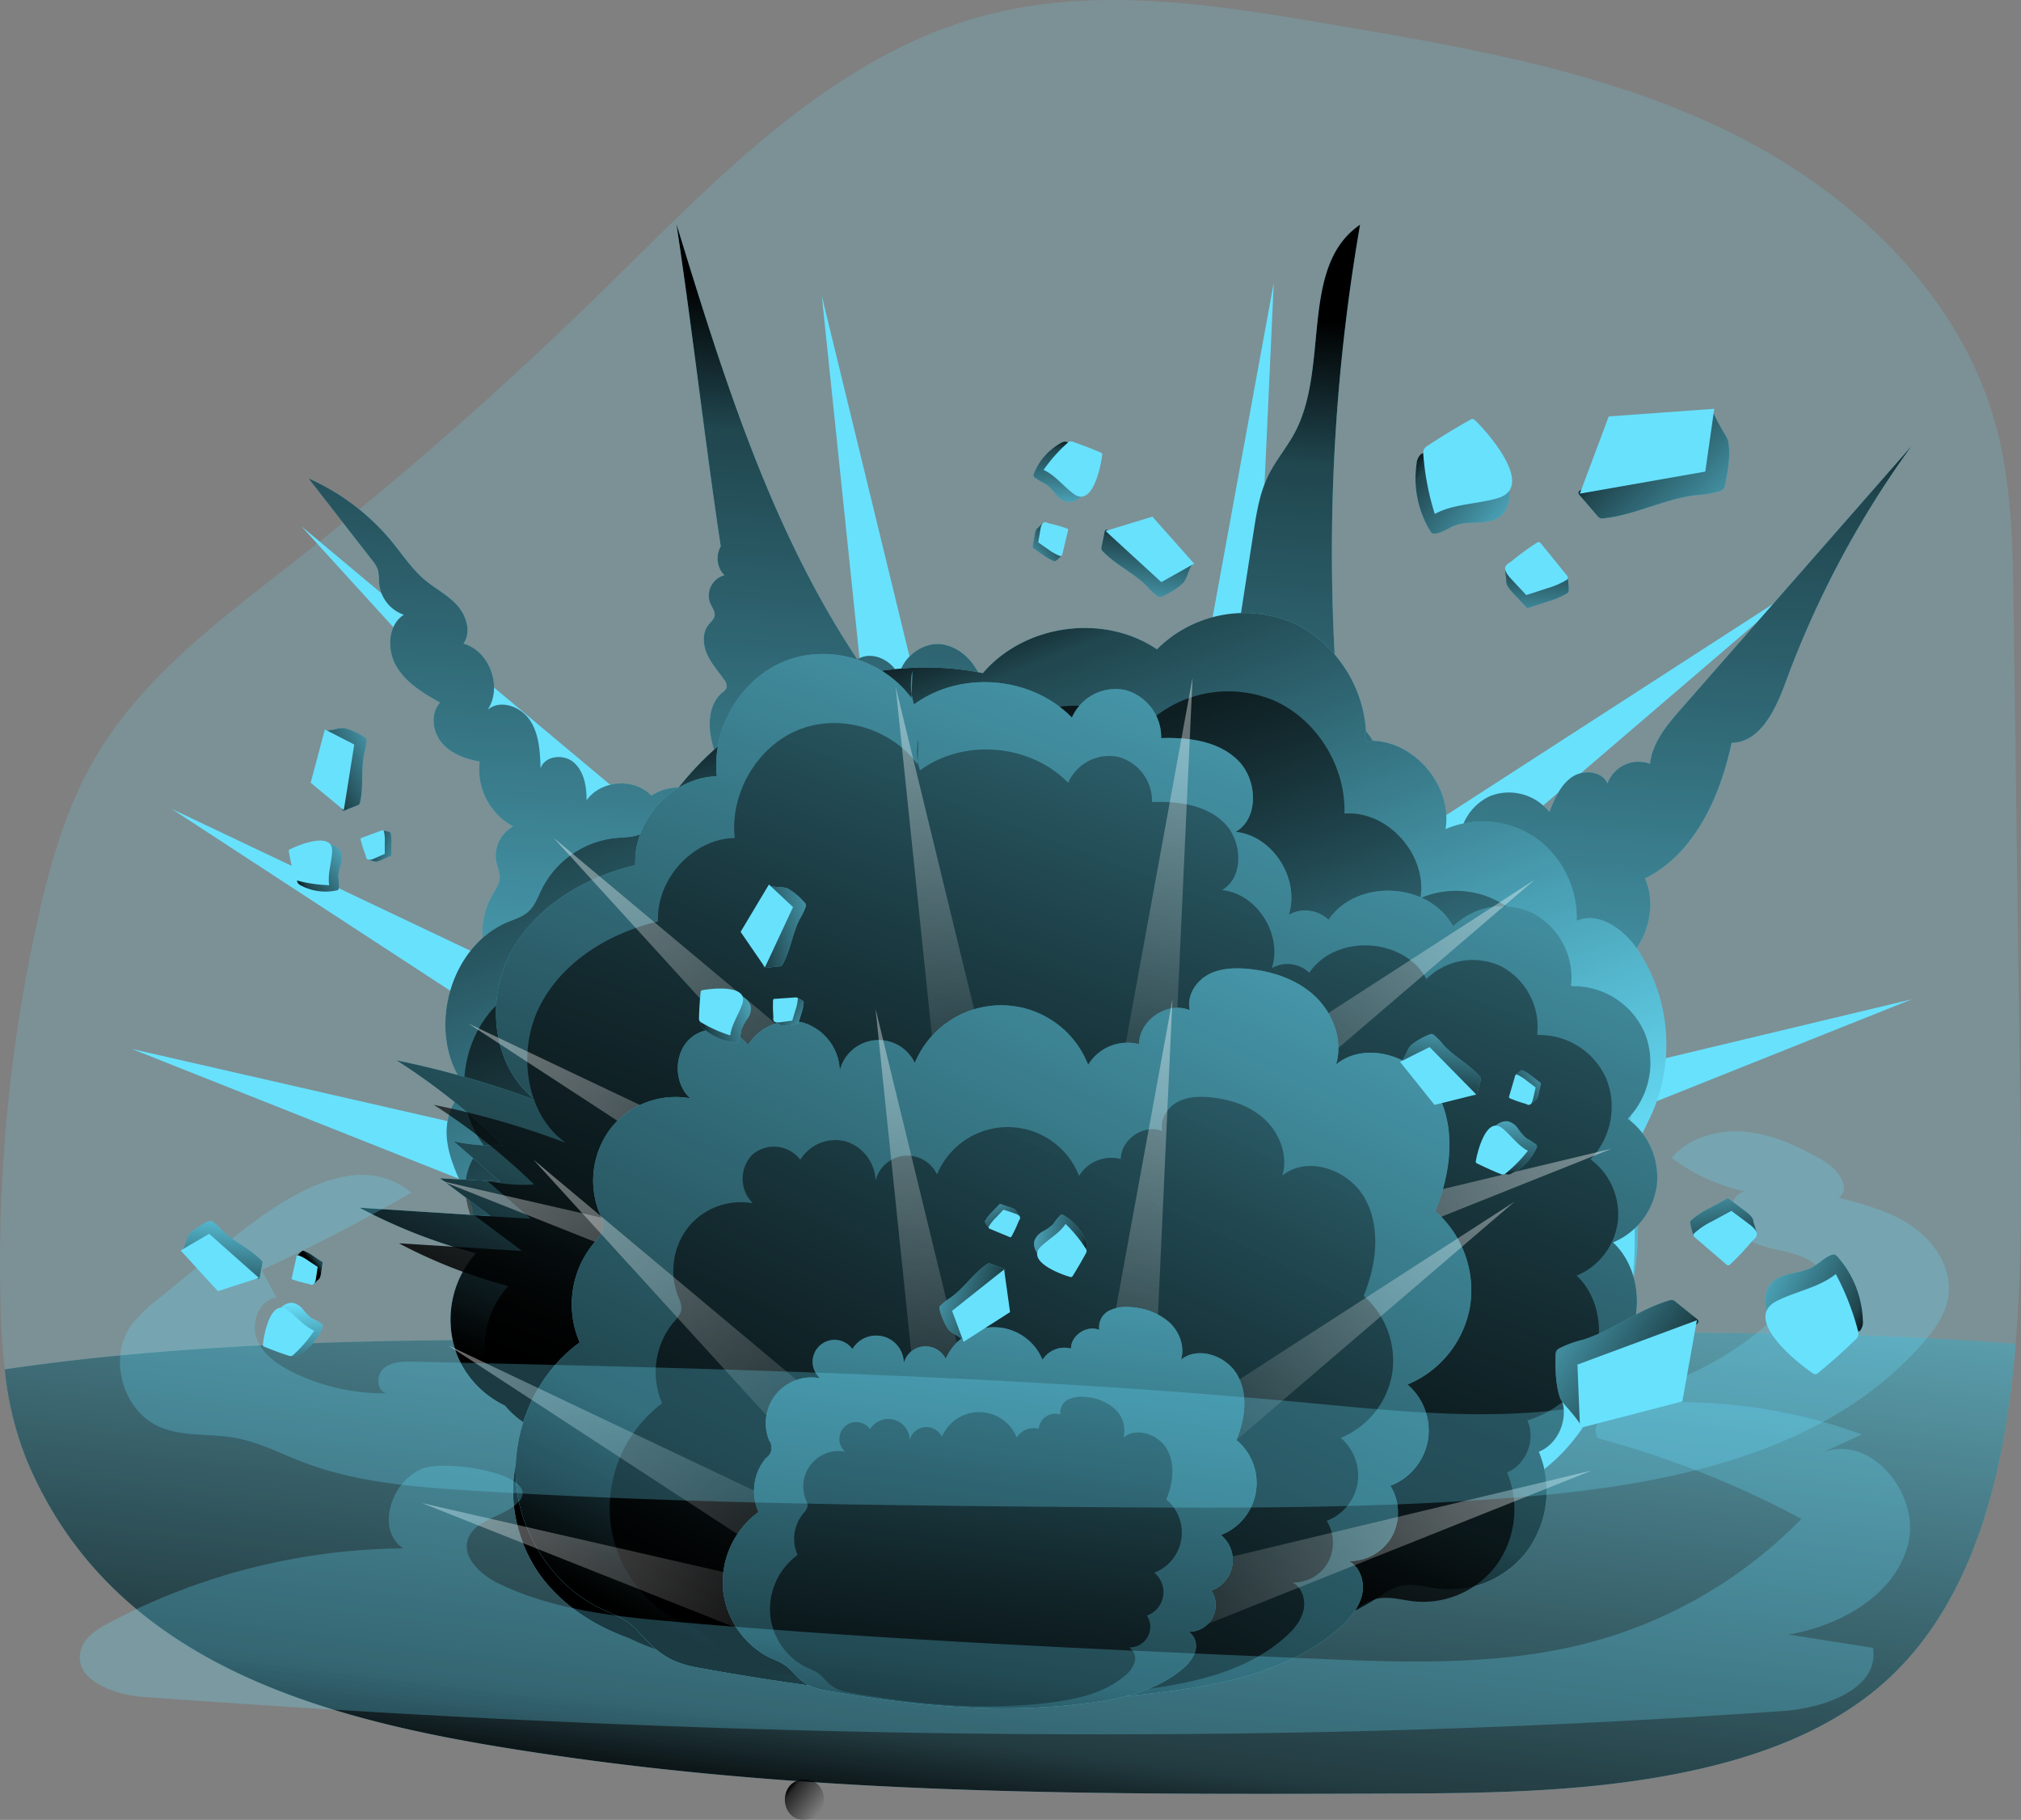 <svg id="Layer_1" data-name="Layer 1" xmlns="http://www.w3.org/2000/svg" xmlns:xlink="http://www.w3.org/1999/xlink" viewBox="0 0 550.22 495.39"><rect x="0" y="0" width="550.22" height="495.39" fill="#808080" stroke="none"/><defs><linearGradient id="linear-gradient" x1="269.31" y1="556.71" x2="295.91" y2="336.87" gradientUnits="userSpaceOnUse"><stop offset="0.01"/><stop offset="0.13" stop-opacity="0.69"/><stop offset="1" stop-opacity="0"/></linearGradient><linearGradient id="linear-gradient-2" x1="224.95" y1="540.8" x2="233.64" y2="547.49" xlink:href="#linear-gradient"/><linearGradient id="linear-gradient-3" x1="315.29" y1="134.76" x2="295.48" y2="460.14" xlink:href="#linear-gradient"/><linearGradient id="linear-gradient-4" x1="246.8" y1="221.93" x2="325.45" y2="424.39" xlink:href="#linear-gradient"/><linearGradient id="linear-gradient-5" x1="246.86" y1="243.23" x2="322.06" y2="436.81" xlink:href="#linear-gradient"/><linearGradient id="linear-gradient-6" x1="252.31" y1="470.2" x2="398.92" y2="81.31" xlink:href="#linear-gradient"/><linearGradient id="linear-gradient-7" x1="254.35" y1="474.63" x2="392.1" y2="109.23" xlink:href="#linear-gradient"/><linearGradient id="linear-gradient-8" x1="235.45" y1="357.93" x2="46.37" y2="296.08" gradientUnits="userSpaceOnUse"><stop offset="0.02" stop-color="#fff" stop-opacity="0"/><stop offset="0.58" stop-color="#fff" stop-opacity="0.39"/><stop offset="0.68" stop-color="#fff" stop-opacity="0.68"/><stop offset="1" stop-color="#fff"/></linearGradient><linearGradient id="linear-gradient-9" x1="387.1" y1="722.36" x2="174.19" y2="652.72" gradientTransform="translate(4.56 -438.07) rotate(11.05)" xlink:href="#linear-gradient-8"/><linearGradient id="linear-gradient-10" x1="648.75" y1="1076.96" x2="435.85" y2="1007.31" gradientTransform="translate(128.46 -929.35) rotate(25.57)" xlink:href="#linear-gradient-8"/><linearGradient id="linear-gradient-11" x1="1671.56" y1="1630.19" x2="1458.65" y2="1560.55" gradientTransform="matrix(0.47, 0.88, -0.88, 0.47, 920.68, -1920.67)" xlink:href="#linear-gradient-8"/><linearGradient id="linear-gradient-12" x1="2220.72" y1="1617.43" x2="2007.81" y2="1547.79" gradientTransform="translate(1442.03 -2183.43) rotate(78.28)" xlink:href="#linear-gradient-8"/><linearGradient id="linear-gradient-13" x1="3550.07" y1="902.66" x2="3337.17" y2="833.01" gradientTransform="matrix(-0.57, 0.82, -0.82, -0.57, 3086.72, -2067.14)" xlink:href="#linear-gradient-8"/><linearGradient id="linear-gradient-14" x1="3909.1" y1="322.8" x2="3666.86" y2="243.56" gradientTransform="translate(3660.31 -1649.37) rotate(144.47)" xlink:href="#linear-gradient-8"/><linearGradient id="linear-gradient-15" x1="232.04" y1="522.14" x2="410.94" y2="150.34" xlink:href="#linear-gradient"/><linearGradient id="linear-gradient-16" x1="242.94" y1="520.2" x2="389.54" y2="215.54" xlink:href="#linear-gradient"/><linearGradient id="linear-gradient-17" x1="229.97" y1="445.56" x2="40.89" y2="383.71" xlink:href="#linear-gradient-8"/><linearGradient id="linear-gradient-18" x1="398.52" y1="809.41" x2="185.62" y2="739.77" gradientTransform="translate(4.56 -438.07) rotate(11.05)" xlink:href="#linear-gradient-8"/><linearGradient id="linear-gradient-19" x1="681.64" y1="1158.36" x2="468.73" y2="1088.72" gradientTransform="translate(128.46 -929.35) rotate(25.57)" xlink:href="#linear-gradient-8"/><linearGradient id="linear-gradient-20" x1="1746.34" y1="1676.19" x2="1533.44" y2="1606.55" gradientTransform="matrix(0.47, 0.88, -0.88, 0.47, 920.68, -1920.67)" xlink:href="#linear-gradient-8"/><linearGradient id="linear-gradient-21" x1="2305.41" y1="1640.59" x2="2092.5" y2="1570.95" gradientTransform="translate(1442.03 -2183.43) rotate(78.28)" xlink:href="#linear-gradient-8"/><linearGradient id="linear-gradient-22" x1="3624.95" y1="856.82" x2="3412.05" y2="787.17" gradientTransform="matrix(-0.57, 0.82, -0.82, -0.57, 3086.72, -2067.14)" xlink:href="#linear-gradient-8"/><linearGradient id="linear-gradient-23" x1="3964.49" y1="254.68" x2="3722.24" y2="175.44" gradientTransform="translate(3660.31 -1649.37) rotate(144.47)" xlink:href="#linear-gradient-8"/><linearGradient id="linear-gradient-24" x1="270.46" y1="538.73" x2="302.8" y2="302.98" xlink:href="#linear-gradient"/><linearGradient id="linear-gradient-25" x1="268.83" y1="533.77" x2="293.78" y2="351.87" xlink:href="#linear-gradient"/><linearGradient id="linear-gradient-26" x1="450.55" y1="169.98" x2="494.47" y2="213.06" xlink:href="#linear-gradient"/><linearGradient id="linear-gradient-27" x1="393.45" y1="178.23" x2="431.74" y2="206.95" xlink:href="#linear-gradient"/><linearGradient id="linear-gradient-28" x1="428.74" y1="204.59" x2="428.83" y2="235.37" xlink:href="#linear-gradient"/><linearGradient id="linear-gradient-29" x1="5470.17" y1="-346.35" x2="5514.09" y2="-303.27" gradientTransform="translate(5783.25 -895.05) rotate(169.59)" xlink:href="#linear-gradient"/><linearGradient id="linear-gradient-30" x1="5413.06" y1="-338.1" x2="5451.35" y2="-309.38" gradientTransform="translate(5783.25 -895.05) rotate(169.59)" xlink:href="#linear-gradient"/><linearGradient id="linear-gradient-31" x1="5448.35" y1="-311.74" x2="5448.45" y2="-280.95" gradientTransform="translate(5783.25 -895.05) rotate(169.59)" xlink:href="#linear-gradient"/><linearGradient id="linear-gradient-32" x1="1730.81" y1="1895.96" x2="1756.92" y2="1921.56" gradientTransform="translate(773.6 -2330.62) rotate(52.49)" xlink:href="#linear-gradient"/><linearGradient id="linear-gradient-33" x1="1696.87" y1="1900.86" x2="1719.63" y2="1917.93" gradientTransform="translate(773.6 -2330.62) rotate(52.49)" xlink:href="#linear-gradient"/><linearGradient id="linear-gradient-34" x1="1717.85" y1="1916.53" x2="1717.91" y2="1934.82" gradientTransform="translate(773.6 -2330.62) rotate(52.49)" xlink:href="#linear-gradient"/><linearGradient id="linear-gradient-35" x1="1346.02" y1="-2308.9" x2="1368.93" y2="-2286.42" gradientTransform="translate(1839.5 2292.57) rotate(-70.95)" xlink:href="#linear-gradient"/><linearGradient id="linear-gradient-36" x1="1316.23" y1="-2304.6" x2="1336.2" y2="-2289.61" gradientTransform="translate(1839.5 2292.57) rotate(-70.95)" xlink:href="#linear-gradient"/><linearGradient id="linear-gradient-37" x1="1334.64" y1="-2290.84" x2="1334.69" y2="-2274.78" gradientTransform="translate(1839.5 2292.57) rotate(-70.95)" xlink:href="#linear-gradient"/><linearGradient id="linear-gradient-38" x1="3628.94" y1="-2443.9" x2="3651.86" y2="-2421.43" gradientTransform="matrix(-0.62, -0.78, 0.78, -0.62, 4239.83, 1728.14)" xlink:href="#linear-gradient"/><linearGradient id="linear-gradient-39" x1="3599.15" y1="-2439.6" x2="3619.13" y2="-2424.62" gradientTransform="matrix(-0.62, -0.78, 0.78, -0.62, 4239.83, 1728.14)" xlink:href="#linear-gradient"/><linearGradient id="linear-gradient-40" x1="3617.57" y1="-2425.85" x2="3617.62" y2="-2409.79" gradientTransform="matrix(-0.62, -0.78, 0.78, -0.62, 4239.83, 1728.14)" xlink:href="#linear-gradient"/><linearGradient id="linear-gradient-41" x1="670.08" y1="-1680.94" x2="693" y2="-1658.47" gradientTransform="translate(1206.92 1820.25) rotate(-55.03)" xlink:href="#linear-gradient"/><linearGradient id="linear-gradient-42" x1="640.29" y1="-1676.64" x2="660.27" y2="-1661.65" gradientTransform="translate(1206.92 1820.25) rotate(-55.03)" xlink:href="#linear-gradient"/><linearGradient id="linear-gradient-43" x1="658.71" y1="-1662.88" x2="658.76" y2="-1646.82" gradientTransform="translate(1206.92 1820.25) rotate(-55.03)" xlink:href="#linear-gradient"/><linearGradient id="linear-gradient-44" x1="3488.95" y1="-2171.42" x2="3511.86" y2="-2148.95" gradientTransform="translate(4169.62 1992.49) rotate(-124.6)" xlink:href="#linear-gradient"/><linearGradient id="linear-gradient-45" x1="3459.16" y1="-2167.12" x2="3479.14" y2="-2152.14" gradientTransform="translate(4169.62 1992.49) rotate(-124.6)" xlink:href="#linear-gradient"/><linearGradient id="linear-gradient-46" x1="3477.57" y1="-2153.37" x2="3477.62" y2="-2137.31" gradientTransform="translate(4169.62 1992.49) rotate(-124.6)" xlink:href="#linear-gradient"/><linearGradient id="linear-gradient-47" x1="5039.34" y1="690.25" x2="5062.26" y2="712.72" gradientTransform="translate(5041.38 -1387.84) rotate(151.49)" xlink:href="#linear-gradient"/><linearGradient id="linear-gradient-48" x1="5009.55" y1="694.55" x2="5029.53" y2="709.53" gradientTransform="translate(5041.38 -1387.84) rotate(151.49)" xlink:href="#linear-gradient"/><linearGradient id="linear-gradient-49" x1="5027.96" y1="708.3" x2="5028.01" y2="724.36" gradientTransform="translate(5041.38 -1387.84) rotate(151.49)" xlink:href="#linear-gradient"/></defs><title>Explosion 1</title><path d="M559.05,420.07q-.75,9.31-2.1,18.59c-3.94,27-12.89,54.74-33.1,73.07-13.72,12.45-31.54,19.51-49.57,23.76-28.9,6.79-58.9,6.92-88.6,7-74.65.24-149.72.43-223.77-10.32C106,524.06,42.41,510.85,17.63,451.88A89.61,89.61,0,0,1,11.57,427c-.69-5.94-1-11.95-1.13-17.91a431.3,431.3,0,0,1,9.92-103.64c3.43-15.64,7.83-31.28,15.94-45.08,12.87-21.91,34-37.45,54-53.15A1022.55,1022.55,0,0,0,174,133.76c31.16-30.51,62.7-64.44,104.9-75.43,30.52-7.94,62.76-2.7,93.86,2.58,36.75,6.24,74.09,12.66,107.63,28.94s63.37,44.08,73.22,80c4.41,16.1,4.66,33,4.88,49.68l1.8,134.52C560.59,376.09,560.88,398.17,559.05,420.07Z" transform="translate(-10.29 -54.26)" fill="#68e1fd" opacity="0.18" style="isolation:isolate"/><path d="M559.05,420.07q-.75,9.31-2.1,18.59c-3.94,27-12.89,54.74-33.1,73.07-13.72,12.45-31.54,19.51-49.57,23.76-28.9,6.79-58.9,6.92-88.6,7-74.65.24-149.72.43-223.77-10.32C106,524.06,42.41,510.85,17.63,451.88A89.61,89.61,0,0,1,11.57,427c85.48-12.57,179.1-6.18,264.27-7.93q87.48-1.8,175-2C486.9,417,523.14,417.21,559.05,420.07Z" transform="translate(-10.29 -54.26)" fill="#68e1fd" opacity="0.59" style="isolation:isolate"/><path d="M559.05,420.07q-.75,9.31-2.1,18.59c-3.94,27-12.89,54.74-33.1,73.07-13.72,12.45-31.54,19.51-49.57,23.76-28.9,6.79-58.9,6.92-88.6,7-74.65.24-149.72.43-223.77-10.32C106,524.06,42.41,510.85,17.63,451.88A89.61,89.61,0,0,1,11.57,427c85.48-12.57,179.1-6.18,264.27-7.93q87.48-1.8,175-2C486.9,417,523.14,417.21,559.05,420.07Z" transform="translate(-10.29 -54.26)" fill="url(#linear-gradient)"/><path d="M229.3,549.66c7.09,0,7.1-11,0-11s-7.11,11,0,11Z" transform="translate(-10.29 -54.26)" fill="url(#linear-gradient-2)"/><polygon points="166.92 315.49 35.88 285.53 166.41 337.33 166.92 315.49" fill="#68e1fd"/><polygon points="183.89 285.31 46.72 220.18 179.21 306.65 183.89 285.31" fill="#68e1fd"/><polygon points="198.5 240.71 82.05 143.26 188.61 260.19 198.5 240.71" fill="#68e1fd"/><polygon points="259.64 228.16 223.75 80.61 240.13 237.97 259.64 228.16" fill="#68e1fd"/><polygon points="339.82 228.59 346.79 76.91 318.33 232.53 339.82 228.59" fill="#68e1fd"/><polygon points="373.29 259.4 488.59 160.59 355.71 246.45 373.29 259.4" fill="#68e1fd"/><polygon points="353.22 338.83 520.48 272.02 366.61 308.83 353.22 338.83" fill="#68e1fd"/><path d="M143,315.3A20.41,20.41,0,0,1,144.27,298c.93-1.62,2.13-3.24,2.11-5.11a16,16,0,0,0-.87-3.57,9.15,9.15,0,0,1,4.5-10.1,17.65,17.65,0,0,1-9.13-17.66c-3.85-.69-7.79-2.1-10.33-5.13s-3.14-8-.45-10.91c-4.5-2.56-9.21-5.32-11.87-9.83s-2.38-11.28,2-14.08a10.12,10.12,0,0,1-6.74-8.72,15.81,15.81,0,0,0-.31-3.51,8.87,8.87,0,0,0-1.59-2.65L94.3,184.49a61.89,61.89,0,0,1,22.88,17.45c2.8,3.43,5.27,7.2,8.64,10.07,2.89,2.45,6.37,4.18,8.92,7s3.94,7.36,1.72,10.46c7.12,1.93,10.73,11.84,6.58,18,3.41-2.92,9-.93,11.52,2.83s2.75,8.56,2.91,13.1c1.18-3.51,6.39-4,9.12-1.52s3.43,6.5,3.39,10.21c4-5.52,13-6.16,17.65-1.25a13.52,13.52,0,0,1,11-1.72c2.77.77,6.67,1.93,7.74-.79a4.51,4.51,0,0,0,.12-2.25c-.52-4-2.13-7.85-2.76-11.86s0-8.63,3-11.25c.55-.47,1.2-.92,1.37-1.62a2.78,2.78,0,0,0-.7-2.13c-1.59-2.27-3.48-4.35-4.61-6.89s-1.35-5.74.34-7.93c.65-.83,1.58-1.55,1.73-2.61s-.69-2.19-1.19-3.25a5.72,5.72,0,0,1,3.85-7.68,6.53,6.53,0,0,1-1-7.86c-4.17-27.39-7.91-60.41-12.08-87.8,12.61,41.11,25.53,82.9,49.25,118.54,5.23-3.28,13.15,2.52,11.75,8.62-2.54-6.51,4.79-13.84,11.57-12.67s11.37,8.34,11.75,15.34c10.83-11.64,33.05-7.62,39.29,7.1,1.08-12,20.3-16.31,26.2-5.83l7.33-47.25c.81-5.2,1.65-10.5,3.94-15.22,2.06-4.26,5.22-7.87,7.41-12.06,9.36-17.9,1.09-45.1,17.65-56.36a520.57,520.57,0,0,0-6,130.86c12.65,8.11,18.42,25.8,13.07,40,3.89-7.16,15.73-7.47,20-.52A14.55,14.55,0,0,1,415.87,271a14.07,14.07,0,0,1,16.23,4.28c1.42-3.54,3-7.29,6.09-9.45s8.19-1.78,9.74,1.7a9,9,0,0,1,11.58-5.35c.63-5.84,4.66-10.63,8.5-15l62.76-71.59A265.27,265.27,0,0,0,496.42,240c-2.72,7.42-6.93,16.39-14.7,16.46-3.16,14.86-10.17,30.25-23.58,36.92,4.35,9.93-1.57,23.09-11.79,26.21,3.55,8.08-.45,18.71-8.38,22.3,18.51,18,22.51,48,13.94,72.56S424,458.43,402.22,472c-46,28.67-104.89,33.74-155.6,15.19-43.07-15.75-81.43-50.16-93.25-95.22C146.64,366.34,152.49,340,143,315.3Z" transform="translate(-10.29 -54.26)" fill="#68e1fd"/><path d="M143,315.3A20.41,20.41,0,0,1,144.27,298c.93-1.62,2.13-3.24,2.11-5.11a16,16,0,0,0-.87-3.57,9.15,9.15,0,0,1,4.5-10.1,17.65,17.65,0,0,1-9.13-17.66c-3.85-.69-7.79-2.1-10.33-5.13s-3.14-8-.45-10.91c-4.5-2.56-9.21-5.32-11.87-9.83s-2.38-11.28,2-14.08a10.12,10.12,0,0,1-6.74-8.72,15.81,15.81,0,0,0-.31-3.51,8.87,8.87,0,0,0-1.59-2.65L94.3,184.49a61.89,61.89,0,0,1,22.88,17.45c2.8,3.43,5.27,7.2,8.64,10.07,2.89,2.45,6.37,4.18,8.92,7s3.94,7.36,1.72,10.46c7.12,1.93,10.73,11.84,6.58,18,3.41-2.92,9-.93,11.52,2.83s2.75,8.56,2.91,13.1c1.18-3.51,6.39-4,9.12-1.52s3.43,6.5,3.39,10.21c4-5.52,13-6.16,17.65-1.25a13.52,13.52,0,0,1,11-1.72c2.77.77,6.67,1.93,7.74-.79a4.51,4.51,0,0,0,.12-2.25c-.52-4-2.13-7.85-2.76-11.86s0-8.63,3-11.25c.55-.47,1.2-.92,1.37-1.62a2.78,2.78,0,0,0-.7-2.13c-1.59-2.27-3.48-4.35-4.61-6.89s-1.35-5.74.34-7.93c.65-.83,1.58-1.55,1.73-2.61s-.69-2.19-1.19-3.25a5.72,5.72,0,0,1,3.85-7.68,6.53,6.53,0,0,1-1-7.86c-4.17-27.39-7.91-60.41-12.08-87.8,12.61,41.11,25.53,82.9,49.25,118.54,5.23-3.28,13.15,2.52,11.75,8.62-2.54-6.51,4.79-13.84,11.57-12.67s11.37,8.34,11.75,15.34c10.83-11.64,33.05-7.62,39.29,7.1,1.08-12,20.3-16.31,26.2-5.83l7.33-47.25c.81-5.2,1.65-10.5,3.94-15.22,2.06-4.26,5.22-7.87,7.41-12.06,9.36-17.9,1.09-45.1,17.65-56.36a520.57,520.57,0,0,0-6,130.86c12.65,8.11,18.42,25.8,13.07,40,3.89-7.16,15.73-7.47,20-.52A14.55,14.55,0,0,1,415.87,271a14.07,14.07,0,0,1,16.23,4.28c1.42-3.54,3-7.29,6.09-9.45s8.19-1.78,9.74,1.7a9,9,0,0,1,11.58-5.35c.63-5.84,4.66-10.63,8.5-15l62.76-71.59A265.27,265.27,0,0,0,496.42,240c-2.72,7.42-6.93,16.39-14.7,16.46-3.16,14.86-10.17,30.25-23.58,36.92,4.35,9.93-1.57,23.09-11.79,26.21,3.55,8.08-.45,18.71-8.38,22.3,18.51,18,22.51,48,13.94,72.56S424,458.43,402.22,472c-46,28.67-104.89,33.74-155.6,15.19-43.07-15.75-81.43-50.16-93.25-95.22C146.64,366.34,152.49,340,143,315.3Z" transform="translate(-10.29 -54.26)" fill="url(#linear-gradient-3)"/><path d="M137,350.1C126.11,336,132.31,312,148.57,305.23c2-.81,4.06-1.44,5.62-2.89,1.74-1.6,2.56-4,3.61-6.09a25.46,25.46,0,0,1,19.87-13.86c2.66-.26,5.49-.13,7.82-1.47,2.14-1.22,3.47-3.47,4.8-5.57,18.25-28.85,54.55-44.54,87.58-37.86,11.46-13.36,32.9-16.29,47.4-6.48a33.68,33.68,0,0,1,36.8-7.29c12.19,5.34,20.54,18.71,20.13,32.23,12.24-1,23.65,11.67,21.64,24a25.66,25.66,0,0,1,24.61,2.45,26.73,26.73,0,0,1,11.08,22.52c6.22-2.69,13.05,2.47,16.85,8.16a46.75,46.75,0,0,1,4,43.46c-2,4.68-4.83,9.1-5.68,14.14-.65,3.87-.09,7.82.25,11.73a105.6,105.6,0,0,1-4,39.37c-3.36,11.19-8.77,22-17.28,29.88-11.42,10.53-27.09,14.64-42.23,17.52-48.34,9.2-99.07,9.24-145.91-6A235.54,235.54,0,0,1,176,426.61c-10-7.64-18.78-16.82-29.1-24-3.13-2.17-6.79-4.11-8.23-7.92a12.92,12.92,0,0,1-.34-6.39c.59-4.34,1.26-4-.42-7.51C133,370.59,127.68,360.45,137,350.1Z" transform="translate(-10.29 -54.26)" fill="#68e1fd"/><path d="M137,350.1C126.11,336,132.31,312,148.57,305.23c2-.81,4.06-1.44,5.62-2.89,1.74-1.6,2.56-4,3.61-6.09a25.46,25.46,0,0,1,19.87-13.86c2.66-.26,5.49-.13,7.82-1.47,2.14-1.22,3.47-3.47,4.8-5.57,18.25-28.85,54.55-44.54,87.58-37.86,11.46-13.36,32.9-16.29,47.4-6.48a33.68,33.68,0,0,1,36.8-7.29c12.19,5.34,20.54,18.71,20.13,32.23,12.24-1,23.65,11.67,21.64,24a25.66,25.66,0,0,1,24.61,2.45,26.73,26.73,0,0,1,11.08,22.52c6.22-2.69,13.05,2.47,16.85,8.16a46.75,46.75,0,0,1,4,43.46c-2,4.68-4.83,9.1-5.68,14.14-.65,3.87-.09,7.82.25,11.73a105.6,105.6,0,0,1-4,39.37c-3.36,11.19-8.77,22-17.28,29.88-11.42,10.53-27.09,14.64-42.23,17.52-48.34,9.2-99.07,9.24-145.91-6A235.54,235.54,0,0,1,176,426.61c-10-7.64-18.78-16.82-29.1-24-3.13-2.17-6.79-4.11-8.23-7.92a12.92,12.92,0,0,1-.34-6.39c.59-4.34,1.26-4-.42-7.51C133,370.59,127.68,360.45,137,350.1Z" transform="translate(-10.29 -54.26)" fill="url(#linear-gradient-4)"/><path d="M141.87,365.78c-10.41-13.45-4.48-36.42,11.07-42.9,1.87-.78,3.88-1.38,5.38-2.76,1.66-1.53,2.44-3.79,3.45-5.83a24.35,24.35,0,0,1,19-13.25c2.55-.25,5.25-.12,7.48-1.4,2-1.17,3.32-3.32,4.59-5.33,17.45-27.58,52.15-42.58,83.74-36.2,10.95-12.77,31.45-15.57,45.31-6.19a32.18,32.18,0,0,1,35.18-7c11.66,5.11,19.64,17.88,19.25,30.81,11.7-.94,22.61,11.16,20.69,23a24.54,24.54,0,0,1,23.53,2.34,25.6,25.6,0,0,1,10.6,21.53c5.94-2.57,12.47,2.36,16.1,7.8A44.69,44.69,0,0,1,451,372c-1.92,4.48-4.61,8.71-5.42,13.52-.62,3.7-.09,7.48.24,11.22A100.82,100.82,0,0,1,442,434.33c-3.21,10.7-8.38,21.06-16.52,28.56-10.92,10.07-25.9,14-40.37,16.76-46.22,8.79-94.72,8.83-139.51-5.77a225.34,225.34,0,0,1-66.43-34.95c-9.58-7.3-18-16.08-27.83-22.94-3-2.08-6.49-3.93-7.87-7.57a12.4,12.4,0,0,1-.32-6.11c.56-4.15,1.21-3.83-.4-7.18C138.05,385.37,133,375.67,141.87,365.78Z" transform="translate(-10.29 -54.26)" fill="url(#linear-gradient-5)"/><path d="M258.45,244.31c-7.65-10.54-22.53-14.89-34.5-10.08s-19.95,18.33-18.5,31.35c-12.08.22-22.79,11.89-22.2,24.19-14,3.3-27.64,11.47-34.27,24.5s-4.3,31.14,7.45,39.63a246.6,246.6,0,0,0-38.17-11A183,183,0,0,1,147.34,366a49.65,49.65,0,0,1-13.59-1.1l12.66,11L130.09,375l13.76,10.3L108.14,383a149.14,149.14,0,0,0,31.7,12.4,27.09,27.09,0,0,0-5.08,27.79,26.21,26.21,0,0,0,22.74,16.17c-11.15,12.12-9.19,32.84,1.31,45.55s27.3,18.41,43.56,19.53,32.51-1.73,48.75-3.17c25-2.2,50.11-1,75.18-.58,20.27.37,41.83-.1,58.85-11.32a22.82,22.82,0,0,1,5.7-3.17c3.7-1.11,7.62.17,11.45.6a26.6,26.6,0,0,0,24.05-10.76,27.74,27.74,0,0,0,2.88-26.61c5.54-2.19,8.43-9.56,5.89-15,8.4-2.66,15.94-8.83,19.2-17.17s1.6-18.74-4.88-24.81a19.57,19.57,0,0,0,11.93-15.6,19.79,19.79,0,0,0-7.92-18.06A21.92,21.92,0,0,0,458,335.27a21.15,21.15,0,0,0-20-12.57,19.88,19.88,0,0,0-10.33-19.85,19.14,19.14,0,0,0-21.75,3.63c-6.49-12.13-26.23-13.19-33.93-1.82a9.24,9.24,0,0,0-10.87-1.35c3.18-9.79-4.35-21.6-14.43-22.6,6.46-3.73,5.94-14.3.58-19.53s-13.44-6.25-20.85-6a13.28,13.28,0,0,0-9.87-13.11,13,13,0,0,0-14.43,7.53c-11-11.31-30.28-12.92-43-3.58a18.2,18.2,0,0,1-.44-9.12" transform="translate(-10.29 -54.26)" fill="#68e1fd"/><path d="M258.45,244.31c-7.65-10.54-22.53-14.89-34.5-10.08s-19.95,18.33-18.5,31.35c-12.08.22-22.79,11.89-22.2,24.19-14,3.3-27.64,11.47-34.27,24.5s-4.3,31.14,7.45,39.63a246.6,246.6,0,0,0-38.17-11A183,183,0,0,1,147.34,366a49.65,49.65,0,0,1-13.59-1.1l12.66,11L130.09,375l13.76,10.3L108.14,383a149.14,149.14,0,0,0,31.7,12.4,27.09,27.09,0,0,0-5.08,27.79,26.21,26.21,0,0,0,22.74,16.17c-11.15,12.12-9.19,32.84,1.31,45.55s27.3,18.41,43.56,19.53,32.51-1.73,48.75-3.17c25-2.2,50.11-1,75.18-.58,20.27.37,41.83-.1,58.85-11.32a22.82,22.82,0,0,1,5.7-3.17c3.7-1.11,7.62.17,11.45.6a26.6,26.6,0,0,0,24.05-10.76,27.74,27.74,0,0,0,2.88-26.61c5.54-2.19,8.43-9.56,5.89-15,8.4-2.66,15.94-8.83,19.2-17.17s1.6-18.74-4.88-24.81a19.57,19.57,0,0,0,11.93-15.6,19.79,19.79,0,0,0-7.92-18.06A21.92,21.92,0,0,0,458,335.27a21.15,21.15,0,0,0-20-12.57,19.88,19.88,0,0,0-10.33-19.85,19.14,19.14,0,0,0-21.75,3.63c-6.49-12.13-26.23-13.19-33.93-1.82a9.24,9.24,0,0,0-10.87-1.35c3.18-9.79-4.35-21.6-14.43-22.6,6.46-3.73,5.94-14.3.58-19.53s-13.44-6.25-20.85-6a13.28,13.28,0,0,0-9.87-13.11,13,13,0,0,0-14.43,7.53c-11-11.31-30.28-12.92-43-3.58a18.2,18.2,0,0,1-.44-9.12" transform="translate(-10.29 -54.26)" fill="url(#linear-gradient-6)"/><path d="M260.12,262.39c-7.19-9.9-21.18-14-32.42-9.47S209,270.14,210.32,282.38c-11.35.2-21.42,11.17-20.86,22.72-13.19,3.1-26,10.78-32.2,23s-4,29.27,7,37.23A232.24,232.24,0,0,0,128.39,355a172.46,172.46,0,0,1,27.33,21.7,46.81,46.81,0,0,1-12.77-1L154.84,386l-15.33-.88,12.93,9.67-33.56-2.1a140.43,140.43,0,0,0,29.79,11.65,25.43,25.43,0,0,0-4.77,26.11,24.66,24.66,0,0,0,21.37,15.2c-10.48,11.38-8.64,30.85,1.23,42.79s25.65,17.3,40.93,18.35,30.54-1.63,45.8-3c23.47-2.07,47.09-1,70.64-.55,19,.34,39.3-.09,55.29-10.64a21.24,21.24,0,0,1,5.36-3c3.47-1,7.16.16,10.76.57a25,25,0,0,0,22.59-10.11,26.09,26.09,0,0,0,2.71-25c5.2-2.06,7.92-9,5.53-14.13,7.9-2.5,15-8.29,18-16.12s1.51-17.62-4.58-23.32a18.37,18.37,0,0,0,11.2-14.66,18.59,18.59,0,0,0-7.43-17,20.58,20.58,0,0,0,4.24-22.09A19.89,19.89,0,0,0,428.77,336a18.68,18.68,0,0,0-9.7-18.65,18,18,0,0,0-20.44,3.41c-6.1-11.39-24.64-12.39-31.88-1.71a8.67,8.67,0,0,0-10.21-1.26c3-9.2-4.09-20.3-13.56-21.24,6.07-3.51,5.58-13.44.54-18.35s-12.62-5.88-19.59-5.61a12.47,12.47,0,0,0-9.27-12.32,12.23,12.23,0,0,0-13.56,7.08c-10.35-10.63-28.45-12.14-40.36-3.37a17.06,17.06,0,0,1-.42-8.57" transform="translate(-10.29 -54.26)" fill="url(#linear-gradient-7)"/><polygon points="206.49 341.23 120.38 321.54 206.15 355.58 206.49 341.23" fill="url(#linear-gradient-8)"/><polygon points="217.64 321.4 127.5 278.6 214.56 335.42 217.64 321.4" fill="url(#linear-gradient-9)"/><polygon points="227.24 292.09 150.71 228.06 220.74 304.89 227.24 292.09" fill="url(#linear-gradient-10)"/><polygon points="267.42 283.84 243.83 186.88 254.59 290.29 267.42 283.84" fill="url(#linear-gradient-11)"/><polygon points="320.1 284.13 324.68 184.45 305.98 286.71 320.1 284.13" fill="url(#linear-gradient-12)"/><polygon points="342.09 304.37 417.86 239.44 330.54 295.86 342.09 304.37" fill="url(#linear-gradient-13)"/><polygon points="328.91 356.56 438.81 312.67 337.7 336.85 328.91 356.56" fill="url(#linear-gradient-14)"/><path d="M151.13,460.68c-2.34-15.44,4.51-32,17-41a26,26,0,0,1,3.62-26.75c1.18-1.41,2.59-2.85,2.73-4.7a9.14,9.14,0,0,0-1.07-4,23.56,23.56,0,0,1,3.33-23.05,22.54,22.54,0,0,1,21.49-7.95c-4.5-4-4.56-12.11-.12-16.2s12.32-3.23,15.8,1.73A13.76,13.76,0,0,1,229,332.64a14.11,14.11,0,0,1,9.92,13.11,10.88,10.88,0,0,1,20.42-2.13,25.43,25.43,0,0,1,47.2.5,12.52,12.52,0,0,1,13.86-5.62c.07-6.62,7.82-11.8,13.81-9.25-.9-3.76,1.52-7.73,4.85-9.6s7.33-2,11.11-1.64c6.64.64,13.34,2.87,18.22,7.51s7.58,12,5.66,18.48c8.5-6.89,22.33-1.85,27.56,7.85s3.63,21.88-.55,32.1a28.57,28.57,0,0,1,9.47,25.81,28.18,28.18,0,0,1-17.06,21.37,16.55,16.55,0,0,1,5.58,15.17,16.31,16.31,0,0,1-10.24,12.4,13.73,13.73,0,0,1,.44,13.76,13.21,13.21,0,0,1-11.8,6.72c3.25,1.6,4.5,5.94,3.58,9.5s-3.47,6.43-6.21,8.83c-12.23,10.73-28.74,14.71-44.73,16.93-43.13,6-87.05,1.56-129.89-6.25-7.9-1.44-11.07-4.23-16.37-10-3.52-3.84-7.14-4.53-11.56-6.87C161.16,485.41,153,473.21,151.13,460.68Z" transform="translate(-10.29 -54.26)" fill="#68e1fd"/><path d="M151.13,460.68c-2.34-15.44,4.51-32,17-41a26,26,0,0,1,3.62-26.75c1.18-1.41,2.59-2.85,2.73-4.7a9.14,9.14,0,0,0-1.07-4,23.56,23.56,0,0,1,3.33-23.05,22.54,22.54,0,0,1,21.49-7.95c-4.5-4-4.56-12.11-.12-16.2s12.32-3.23,15.8,1.73A13.76,13.76,0,0,1,229,332.64a14.11,14.11,0,0,1,9.92,13.11,10.88,10.88,0,0,1,20.42-2.13,25.43,25.43,0,0,1,47.2.5,12.52,12.52,0,0,1,13.86-5.62c.07-6.62,7.82-11.8,13.81-9.25-.9-3.76,1.52-7.73,4.85-9.6s7.33-2,11.11-1.64c6.64.64,13.34,2.87,18.22,7.51s7.58,12,5.66,18.48c8.5-6.89,22.33-1.85,27.56,7.85s3.63,21.88-.55,32.1a28.57,28.57,0,0,1,9.47,25.81,28.18,28.18,0,0,1-17.06,21.37,16.55,16.55,0,0,1,5.58,15.17,16.31,16.31,0,0,1-10.24,12.4,13.73,13.73,0,0,1,.44,13.76,13.21,13.21,0,0,1-11.8,6.72c3.25,1.6,4.5,5.94,3.58,9.5s-3.47,6.43-6.21,8.83c-12.23,10.73-28.74,14.71-44.73,16.93-43.13,6-87.05,1.56-129.89-6.25-7.9-1.44-11.07-4.23-16.37-10-3.52-3.84-7.14-4.53-11.56-6.87C161.16,485.41,153,473.21,151.13,460.68Z" transform="translate(-10.29 -54.26)" fill="url(#linear-gradient-15)"/><path d="M176.63,469.84a35.8,35.8,0,0,1,13.94-33.6,21.31,21.31,0,0,1,3-21.93c1-1.15,2.13-2.33,2.24-3.84a7.46,7.46,0,0,0-.88-3.26,19.32,19.32,0,0,1,2.73-18.89,18.44,18.44,0,0,1,17.61-6.51,9.39,9.39,0,0,1-.1-13.28,9,9,0,0,1,13,1.42,11.27,11.27,0,0,1,12.36-5,11.56,11.56,0,0,1,8.13,10.74,8.92,8.92,0,0,1,16.74-1.74,20.83,20.83,0,0,1,38.67.4,10.27,10.27,0,0,1,11.36-4.6c.06-5.42,6.41-9.67,11.31-7.58-.73-3.08,1.26-6.34,4-7.86s6-1.65,9.11-1.35c5.44.53,10.93,2.35,14.92,6.15s6.22,9.81,4.64,15.15c7-5.65,18.3-1.52,22.59,6.43s3,17.93-.45,26.31a23.39,23.39,0,0,1,7.76,21.14,23.09,23.09,0,0,1-14,17.52,13.54,13.54,0,0,1,4.57,12.43,13.37,13.37,0,0,1-8.39,10.16,11.26,11.26,0,0,1,.36,11.28,10.84,10.84,0,0,1-9.67,5.5c2.67,1.31,3.69,4.87,2.94,7.79s-2.85,5.27-5.09,7.23c-10,8.79-23.56,12.06-36.66,13.87-35.34,4.89-71.33,1.28-106.44-5.12-6.47-1.18-9.07-3.46-13.41-8.2-2.88-3.14-5.85-3.71-9.47-5.63C184.86,490.1,178.19,480.11,176.63,469.84Z" transform="translate(-10.29 -54.26)" fill="url(#linear-gradient-16)"/><polygon points="201.01 428.85 114.91 409.16 200.68 443.2 201.01 428.85" fill="url(#linear-gradient-17)"/><polygon points="212.16 409.02 122.03 366.22 209.08 423.04 212.16 409.02" fill="url(#linear-gradient-18)"/><polygon points="221.76 379.72 145.24 315.68 215.26 392.52 221.76 379.72" fill="url(#linear-gradient-19)"/><polygon points="261.94 371.46 238.35 274.51 249.11 377.91 261.94 371.46" fill="url(#linear-gradient-20)"/><polygon points="314.62 371.75 319.2 272.08 300.5 374.34 314.62 371.75" fill="url(#linear-gradient-21)"/><polygon points="336.62 392 412.38 327.07 325.06 383.48 336.62 392" fill="url(#linear-gradient-22)"/><polygon points="323.43 444.19 433.33 400.29 332.22 424.48 323.43 444.19" fill="url(#linear-gradient-23)"/><path d="M207.3,488.31a23.73,23.73,0,0,1,9.5-22.47,14,14,0,0,1,2-14.66,3.36,3.36,0,0,0,.93-4.75,12.45,12.45,0,0,1,13.86-17,5.95,5.95,0,1,1,8.76-7.93,7.53,7.53,0,0,1,14,3.82,6.12,6.12,0,0,1,11.41-1.17,14.31,14.31,0,0,1,26.36.27,7.07,7.07,0,0,1,7.75-3.08c0-3.62,4.36-6.47,7.71-5.07a5,5,0,0,1,2.71-5.26,10.76,10.76,0,0,1,6.2-.9,17.19,17.19,0,0,1,10.18,4.12c2.73,2.54,4.24,6.56,3.16,10.13,4.75-3.78,12.48-1,15.4,4.3s2,12-.31,17.59a15.19,15.19,0,0,1-4.24,25.86,8.8,8.8,0,0,1-2.6,15.11,7.26,7.26,0,0,1-6.35,11.22c1.82.88,2.51,3.26,2,5.21a10.13,10.13,0,0,1-3.48,4.84c-6.83,5.88-16.05,8.06-25,9.27-24.09,3.28-48.63.86-72.56-3.42-4.41-.79-6.18-2.32-9.14-5.48-2-2.11-4-2.49-6.45-3.77A23.46,23.46,0,0,1,207.3,488.31Z" transform="translate(-10.29 -54.26)" fill="#68e1fd"/><path d="M207.3,488.31a23.73,23.73,0,0,1,9.5-22.47,14,14,0,0,1,2-14.66,3.36,3.36,0,0,0,.93-4.75,12.45,12.45,0,0,1,13.86-17,5.95,5.95,0,1,1,8.76-7.93,7.53,7.53,0,0,1,14,3.82,6.12,6.12,0,0,1,11.41-1.17,14.31,14.31,0,0,1,26.36.27,7.07,7.07,0,0,1,7.75-3.08c0-3.62,4.36-6.47,7.71-5.07a5,5,0,0,1,2.71-5.26,10.76,10.76,0,0,1,6.2-.9,17.19,17.19,0,0,1,10.18,4.12c2.73,2.54,4.24,6.56,3.16,10.13,4.75-3.78,12.48-1,15.4,4.3s2,12-.31,17.59a15.19,15.19,0,0,1-4.24,25.86,8.8,8.8,0,0,1-2.6,15.11,7.26,7.26,0,0,1-6.35,11.22c1.82.88,2.51,3.26,2,5.21a10.13,10.13,0,0,1-3.48,4.84c-6.83,5.88-16.05,8.06-25,9.27-24.09,3.28-48.63.86-72.56-3.42-4.41-.79-6.18-2.32-9.14-5.48-2-2.11-4-2.49-6.45-3.77A23.46,23.46,0,0,1,207.3,488.31Z" transform="translate(-10.29 -54.26)" fill="url(#linear-gradient-24)"/><path d="M220.1,494.87a18.31,18.31,0,0,1,7.34-17.34A10.78,10.78,0,0,1,229,466.22a3.86,3.86,0,0,0,1.17-2,3.92,3.92,0,0,0-.46-1.68,9.61,9.61,0,0,1,10.7-13.11,4.59,4.59,0,1,1,6.75-6.12,5.81,5.81,0,0,1,10.78,2.95,4.72,4.72,0,0,1,8.8-.9,11,11,0,0,1,20.35.21,5.42,5.42,0,0,1,6-2.37A4.5,4.5,0,0,1,299,439.3a3.87,3.87,0,0,1,2.09-4.06,8.34,8.34,0,0,1,4.79-.7,13.26,13.26,0,0,1,7.85,3.18,7.93,7.93,0,0,1,2.44,7.81c3.66-2.91,9.62-.78,11.88,3.32s1.56,9.25-.24,13.58a11.71,11.71,0,0,1-3.27,19.94,6.79,6.79,0,0,1-2,11.66,5.6,5.6,0,0,1-4.89,8.66,3.51,3.51,0,0,1,1.54,4,7.71,7.71,0,0,1-2.68,3.73c-5.27,4.54-12.39,6.22-19.28,7.16-18.58,2.52-37.51.66-56-2.64-3.41-.61-4.77-1.79-7.06-4.23-1.52-1.63-3.08-1.92-5-2.91A18.12,18.12,0,0,1,220.1,494.87Z" transform="translate(-10.29 -54.26)" fill="url(#linear-gradient-25)"/><path d="M125.21,454.07c-8.45,3.42-12.72,16.6-5.14,21.67A173.79,173.79,0,0,0,40,496c-3.33,1.77-6.9,4-7.78,7.7-1.87,7.79,8.89,11.87,16.88,12.46C197.73,527,347.17,530.61,495.85,520c11.24-.8,26.21-6.09,24.36-17.2l-23-3.59c14-2.42,28.6-10.46,32.44-24.18s-10-30.72-23.21-25.36l10.72-4.94a144.57,144.57,0,0,0-61.59-8.33c-5.5.46-12.85,4.37-10.38,9.31a261.88,261.88,0,0,1,55.55,22A126,126,0,0,1,444,501.11c-24.9,6.78-51.16,5.72-76.94,4.61-57.7-2.49-115.41-5-172.94-10-16.39-1.44-33.15-3.2-48-10.39-4.87-2.36-10.16-7.05-8.4-12.16,1.34-3.87,5.9-5.3,9.57-7.16C165.07,456.94,132.89,451,125.21,454.07Z" transform="translate(-10.29 -54.26)" fill="#68e1fd" opacity="0.26"/><path d="M67.12,396.62,53,408.18a37.3,37.3,0,0,0-6.93,6.76c-6.38,8.9-2.46,23.25,7.55,27.67,6.43,2.83,13.84,1.81,20.75,3.06,6.38,1.15,12.22,4.22,18.27,6.54,14.52,5.57,30.28,6.82,45.79,7.79,55.45,3.45,111,4.06,166.6,4.49,40.11.31,80.28.52,120.24-2.8,39.68-3.29,82.44-11.87,108.57-41.9,3.16-3.63,6.11-7.73,6.85-12.49,1.15-7.31-3.33-14.58-9.35-18.9s-13.36-6.26-20.53-8.12c3.68-2.21-.08-7.72-3.78-9.87-6.53-3.8-13.51-7.17-21-8s-15.67,1.29-20.64,7a50.77,50.77,0,0,0,19.9,9.14c-4,1-4.87,6.87-2.44,10.19s6.7,4.65,10.72,5.57,8.3,1.73,11.34,4.51c-13.31,21.77-38.38,34.13-63.55,38.3S390.42,438.36,365,436c-80.49-7.45-161.38-9.27-242.19-11.09-2.82-.06-5.93,0-8.06,1.83s-1.94,6.2.82,6.78a56.14,56.14,0,0,1-25.43-5.66c-4.22-2.05-8.43-4.95-10-9.36s.74-10.41,5.39-11l-4-7.53q20.83-9.59,40.72-21.07C104.89,364.65,80.67,385.55,67.12,396.62Z" transform="translate(-10.29 -54.26)" fill="#68e1fd" opacity="0.26"/><path d="M476.56,165.48c-3.9,6-10.32,9.83-16.81,12.82s-13.33,5.37-19.22,9.4c-.24.16-.49.35-.52.63a1,1,0,0,0,.34.75l4.77,5.55a1.66,1.66,0,0,0,1.85.72c8.51-.91,16.36-5.23,24.85-6.28a30.35,30.35,0,0,0,6.74-1.13,2.1,2.1,0,0,0,.93-.55,2.32,2.32,0,0,0,.45-1.11c.76-3.51,1.46-7.81.95-11.4-.22-1.53-1.34-2.85-2.05-4.21C478.5,170,476.17,166.08,476.56,165.48Z" transform="translate(-10.29 -54.26)" fill="#68e1fd"/><path d="M476.56,165.48c-3.9,6-10.32,9.83-16.81,12.82s-13.33,5.37-19.22,9.4c-.24.16-.49.35-.52.63a1,1,0,0,0,.34.75l4.77,5.55a1.66,1.66,0,0,0,1.85.72c8.51-.91,16.36-5.23,24.85-6.28a30.35,30.35,0,0,0,6.74-1.13,2.1,2.1,0,0,0,.93-.55,2.32,2.32,0,0,0,.45-1.11c.76-3.51,1.46-7.81.95-11.4-.22-1.53-1.34-2.85-2.05-4.21C478.5,170,476.17,166.08,476.56,165.48Z" transform="translate(-10.29 -54.26)" fill="url(#linear-gradient-26)"/><polygon points="464.27 128.37 430.11 134.37 437.99 113.35 466.71 111.28 464.27 128.37" fill="#68e1fd"/><path d="M398.76,177.32a3.47,3.47,0,0,0-1.66.6,3.8,3.8,0,0,0-1.14,2.54,27.51,27.51,0,0,0,3.68,18.31,1.76,1.76,0,0,0,.57.64,1.55,1.55,0,0,0,1,.09c2-.33,3.61-1.63,5.48-2.28,2.11-.73,4.4-.61,6.63-.75s4.6-.64,6.13-2.27a8,8,0,0,0,1.78-5.62,11.25,11.25,0,0,0-2.6-7.37C414.52,176.63,404.49,176.4,398.76,177.32Z" transform="translate(-10.29 -54.26)" fill="#68e1fd"/><path d="M398.76,177.32a3.47,3.47,0,0,0-1.66.6,3.8,3.8,0,0,0-1.14,2.54,27.51,27.51,0,0,0,3.68,18.31,1.76,1.76,0,0,0,.57.64,1.55,1.55,0,0,0,1,.09c2-.33,3.61-1.63,5.48-2.28,2.11-.73,4.4-.61,6.63-.75s4.6-.64,6.13-2.27a8,8,0,0,0,1.78-5.62,11.25,11.25,0,0,0-2.6-7.37C414.52,176.63,404.49,176.4,398.76,177.32Z" transform="translate(-10.29 -54.26)" fill="url(#linear-gradient-27)"/><path d="M411.94,168.73a1,1,0,0,0-1.48-.14q-5.82,3.25-11.38,6.93a2.84,2.84,0,0,0-1.15,1.13,2.72,2.72,0,0,0-.13,1.39,71.37,71.37,0,0,0,3.11,16.12c5.19-2.79,11.42-2.63,17.07-4.27C428.37,186.88,415.61,172.28,411.94,168.73Z" transform="translate(-10.29 -54.26)" fill="#68e1fd"/><path d="M429,205.55a.85.85,0,0,1,.62-.19.89.89,0,0,1,.47.37c2.32,2.87,4.7,3.08,7,6a13.68,13.68,0,0,1,.28,3.57,1,1,0,0,1-.45.48,22.22,22.22,0,0,1-5.28,2.25l-5.58,1.81-3.77-4.06c-.72-.78-2-2.1-1.93-3.27.07-1-.64-3.48,0-4C422.64,206.67,426.56,207,429,205.55Z" transform="translate(-10.29 -54.26)" fill="#68e1fd"/><path d="M429,205.55a.85.85,0,0,1,.62-.19.89.89,0,0,1,.47.37c2.32,2.87,4.7,3.08,7,6a13.68,13.68,0,0,1,.28,3.57,1,1,0,0,1-.45.48,22.22,22.22,0,0,1-5.28,2.25l-5.58,1.81-3.77-4.06c-.72-.78-2-2.1-1.93-3.27.07-1-.64-3.48,0-4C422.64,206.67,426.56,207,429,205.55Z" transform="translate(-10.29 -54.26)" fill="url(#linear-gradient-28)"/><path d="M428.71,202a1,1,0,0,1,.62-.19.89.89,0,0,1,.47.37l7,8.62a1,1,0,0,1,.33.9,1,1,0,0,1-.45.49,22.19,22.19,0,0,1-5.28,2.24l-5.58,1.81L422,212.16c-.72-.78-2-2.09-1.93-3.26.07-1,1.11-1.37,1.79-1.91A69.58,69.58,0,0,1,428.71,202Z" transform="translate(-10.29 -54.26)" fill="#68e1fd"/><path d="M440.89,443c2.75-6.6,8.38-11.54,14.22-15.65s12.14-7.68,17.21-12.72a1,1,0,0,0,.4-.71,1.06,1.06,0,0,0-.48-.68l-5.7-4.59a2.16,2.16,0,0,0-.82-.49,2.1,2.1,0,0,0-1.13.12c-8.2,2.42-15.14,8.09-23.3,10.66a29.92,29.92,0,0,0-6.43,2.33,2.19,2.19,0,0,0-.81.7,2.4,2.4,0,0,0-.24,1.19c-.11,3.58,0,7.94,1.12,11.37.5,1.47,1.83,2.57,2.78,3.77C438.16,438.83,441.17,442.29,440.89,443Z" transform="translate(-10.29 -54.26)" fill="#68e1fd"/><path d="M440.89,443c2.75-6.6,8.38-11.54,14.22-15.65s12.14-7.68,17.21-12.72a1,1,0,0,0,.4-.71,1.06,1.06,0,0,0-.48-.68l-5.7-4.59a2.16,2.16,0,0,0-.82-.49,2.1,2.1,0,0,0-1.13.12c-8.2,2.42-15.14,8.09-23.3,10.66a29.92,29.92,0,0,0-6.43,2.33,2.19,2.19,0,0,0-.81.7,2.4,2.4,0,0,0-.24,1.19c-.11,3.58,0,7.94,1.12,11.37.5,1.47,1.83,2.57,2.78,3.77C438.16,438.83,441.17,442.29,440.89,443Z" transform="translate(-10.29 -54.26)" fill="url(#linear-gradient-29)"/><polygon points="429.46 371.45 461.98 359.38 458.02 381.48 430.15 388.7 429.46 371.45" fill="#68e1fd"/><path d="M515.27,417.25a3.68,3.68,0,0,0,1.53-.89,3.83,3.83,0,0,0,.66-2.71,27.46,27.46,0,0,0-6.93-17.34,1.82,1.82,0,0,0-.67-.53,1.6,1.6,0,0,0-1,.1c-1.86.67-3.25,2.25-5,3.23-1.94,1.1-4.22,1.4-6.39,1.94s-4.41,1.46-5.62,3.33a8,8,0,0,0-.73,5.85A11.21,11.21,0,0,0,495,417C499.9,420.78,509.81,419.18,515.27,417.25Z" transform="translate(-10.29 -54.26)" fill="#68e1fd"/><path d="M515.27,417.25a3.68,3.68,0,0,0,1.53-.89,3.83,3.83,0,0,0,.66-2.71,27.46,27.46,0,0,0-6.93-17.34,1.82,1.82,0,0,0-.67-.53,1.6,1.6,0,0,0-1,.1c-1.86.67-3.25,2.25-5,3.23-1.94,1.1-4.22,1.4-6.39,1.94s-4.41,1.46-5.62,3.33a8,8,0,0,0-.73,5.85A11.21,11.21,0,0,0,495,417C499.9,420.78,509.81,419.18,515.27,417.25Z" transform="translate(-10.29 -54.26)" fill="url(#linear-gradient-30)"/><path d="M503.86,428.08a1.34,1.34,0,0,0,.64.27,1.29,1.29,0,0,0,.84-.41q5.15-4.24,9.94-8.87a2.18,2.18,0,0,0,.81-2.7,70.74,70.74,0,0,0-6-15.3c-4.6,3.68-10.75,4.65-16,7.29C484.43,413.19,499.61,425.25,503.86,428.08Z" transform="translate(-10.29 -54.26)" fill="#68e1fd"/><path d="M480.44,394.94a.85.85,0,0,1-.57.3.86.86,0,0,1-.54-.28c-2.8-2.4-5.17-2.18-8-4.59a13.72,13.72,0,0,1-.92-3.45,1,1,0,0,1,.36-.56,21.73,21.73,0,0,1,4.79-3.16l5.16-2.79,4.44,3.31c.85.64,2.36,1.7,2.49,2.87.1,1,1.26,3.31.68,4C486.49,392.69,482.56,393,480.44,394.94Z" transform="translate(-10.29 -54.26)" fill="#68e1fd"/><path d="M480.44,394.94a.85.85,0,0,1-.57.3.86.86,0,0,1-.54-.28c-2.8-2.4-5.17-2.18-8-4.59a13.72,13.72,0,0,1-.92-3.45,1,1,0,0,1,.36-.56,21.73,21.73,0,0,1,4.79-3.16l5.16-2.79,4.44,3.31c.85.64,2.36,1.7,2.49,2.87.1,1,1.26,3.31.68,4C486.49,392.69,482.56,393,480.44,394.94Z" transform="translate(-10.29 -54.26)" fill="url(#linear-gradient-31)"/><path d="M481.36,398.4a.89.89,0,0,1-.57.3.92.92,0,0,1-.54-.28l-8.4-7.22c-.26-.22-.54-.49-.5-.83a1,1,0,0,1,.36-.55,22,22,0,0,1,4.79-3.16l5.16-2.79,4.44,3.31c.85.64,2.36,1.7,2.49,2.86.1,1-.85,1.55-1.42,2.21A68.92,68.92,0,0,1,481.36,398.4Z" transform="translate(-10.29 -54.26)" fill="#68e1fd"/><path d="M335.27,207.46c-4.23.33-8.37-1.31-12.12-3.29s-7.36-4.34-11.39-5.65a.6.6,0,0,0-.49,0,.65.65,0,0,0-.23.43l-.89,4.26a1.57,1.57,0,0,0,0,.57,1.23,1.23,0,0,0,.37.56c3.5,3.69,8.38,5.82,11.95,9.44a17.75,17.75,0,0,0,3,2.78,1.3,1.3,0,0,0,.59.23,1.34,1.34,0,0,0,.7-.19,20.65,20.65,0,0,0,5.71-3.67,8.3,8.3,0,0,0,1.24-2.49C333.84,210,334.85,207.49,335.27,207.46Z" transform="translate(-10.29 -54.26)" fill="#68e1fd"/><path d="M335.27,207.46c-4.23.33-8.37-1.31-12.12-3.29s-7.36-4.34-11.39-5.65a.6.6,0,0,0-.49,0,.65.65,0,0,0-.23.43l-.89,4.26a1.57,1.57,0,0,0,0,.57,1.23,1.23,0,0,0,.37.56c3.5,3.69,8.38,5.82,11.95,9.44a17.75,17.75,0,0,0,3,2.78,1.3,1.3,0,0,0,.59.23,1.34,1.34,0,0,0,.7-.19,20.65,20.65,0,0,0,5.71-3.67,8.3,8.3,0,0,0,1.24-2.49C333.84,210,334.85,207.49,335.27,207.46Z" transform="translate(-10.29 -54.26)" fill="url(#linear-gradient-32)"/><polygon points="316.17 158.46 300.98 144.53 313.74 140.64 325.11 153.43 316.17 158.46" fill="#68e1fd"/><path d="M301.54,175.07a2.16,2.16,0,0,0-.89-.57,2.27,2.27,0,0,0-1.61.39,16.32,16.32,0,0,0-7.3,8.36,1,1,0,0,0-.09.5.88.88,0,0,0,.32.51A21.5,21.5,0,0,0,295,186a14.93,14.93,0,0,1,2.76,2.85,5.32,5.32,0,0,0,3.28,2.07,4.76,4.76,0,0,0,3.3-1.19,6.68,6.68,0,0,0,2.53-3.9C307.57,182.25,304,177.44,301.54,175.07Z" transform="translate(-10.29 -54.26)" fill="#68e1fd"/><path d="M301.54,175.07a2.16,2.16,0,0,0-.89-.57,2.27,2.27,0,0,0-1.61.39,16.32,16.32,0,0,0-7.3,8.36,1,1,0,0,0-.09.5.88.88,0,0,0,.32.51A21.5,21.5,0,0,0,295,186a14.93,14.93,0,0,1,2.76,2.85,5.32,5.32,0,0,0,3.28,2.07,4.76,4.76,0,0,0,3.3-1.19,6.68,6.68,0,0,0,2.53-3.9C307.57,182.25,304,177.44,301.54,175.07Z" transform="translate(-10.29 -54.26)" fill="url(#linear-gradient-33)"/><path d="M310.35,178.17a.81.81,0,0,0,0-.41.77.77,0,0,0-.45-.33c-2.42-1.05-4.89-2-7.38-2.86a1.28,1.28,0,0,0-1.65.31,42,42,0,0,0-6.47,7.3c3.19,1.44,5.37,4.43,8.19,6.5C307.74,192.49,310,181.19,310.35,178.17Z" transform="translate(-10.29 -54.26)" fill="#68e1fd"/><path d="M299.17,199.54a.4.4,0,0,1,.31.58c-.51,2.13.25,3.33-.27,5.46a7.72,7.72,0,0,1-1.58,1.43.67.67,0,0,1-.39,0,13.42,13.42,0,0,1-3-1.68l-2.87-2,.55-3.25c.11-.62.26-1.71.84-2.09s1.41-1.57,1.91-1.44C296.34,197,297.59,198.93,299.17,199.54Z" transform="translate(-10.29 -54.26)" fill="#68e1fd"/><path d="M299.17,199.54a.4.4,0,0,1,.31.58c-.51,2.13.25,3.33-.27,5.46a7.72,7.72,0,0,1-1.58,1.43.67.67,0,0,1-.39,0,13.42,13.42,0,0,1-3-1.68l-2.87-2,.55-3.25c.11-.62.26-1.71.84-2.09s1.41-1.57,1.91-1.44C296.34,197,297.59,198.93,299.17,199.54Z" transform="translate(-10.29 -54.26)" fill="url(#linear-gradient-34)"/><path d="M300.75,198.11a.56.56,0,0,1,.31.23.47.47,0,0,1,0,.35l-1.54,6.41c0,.19-.12.41-.31.48a.54.54,0,0,1-.39,0,13.16,13.16,0,0,1-3-1.67l-2.87-2,.55-3.24c.1-.63.26-1.71.84-2.1s1.05,0,1.55.16A42.36,42.36,0,0,1,300.75,198.11Z" transform="translate(-10.29 -54.26)" fill="#68e1fd"/><path d="M98.63,253c2.29,2.94,3.09,6.76,3.46,10.47s.38,7.49,1.36,11.08a.58.58,0,0,0,.23.37.55.55,0,0,0,.43-.05l3.55-1.4a1.43,1.43,0,0,0,.43-.25,1.18,1.18,0,0,0,.23-.55c1-4.35.21-8.95,1.14-13.32a16.2,16.2,0,0,0,.59-3.51,1.13,1.13,0,0,0-.11-.55,1.22,1.22,0,0,0-.48-.42,18.09,18.09,0,0,0-5.45-2.41,7.47,7.47,0,0,0-2.43.3C101.2,252.84,98.86,253.32,98.63,253Z" transform="translate(-10.29 -54.26)" fill="#68e1fd"/><path d="M98.63,253c2.29,2.94,3.09,6.76,3.46,10.47s.38,7.49,1.36,11.08a.58.58,0,0,0,.23.37.55.55,0,0,0,.43-.05l3.55-1.4a1.43,1.43,0,0,0,.43-.25,1.18,1.18,0,0,0,.23-.55c1-4.35.21-8.95,1.14-13.32a16.2,16.2,0,0,0,.59-3.51,1.13,1.13,0,0,0-.11-.55,1.22,1.22,0,0,0-.48-.42,18.09,18.09,0,0,0-5.45-2.41,7.47,7.47,0,0,0-2.43.3C101.2,252.84,98.86,253.32,98.63,253Z" transform="translate(-10.29 -54.26)" fill="url(#linear-gradient-35)"/><polygon points="96.45 202.67 93.6 220.54 84.58 213.07 88.45 198.56 96.45 202.67" fill="#68e1fd"/><path d="M91.22,293.41a1.91,1.91,0,0,0,0,.92,2,2,0,0,0,1.07,1,14.29,14.29,0,0,0,9.65,1.31.94.94,0,0,0,.41-.17.79.79,0,0,0,.22-.49,18.93,18.93,0,0,0-.19-3.09,13,13,0,0,1,.76-3.4,4.66,4.66,0,0,0-.08-3.41,4.16,4.16,0,0,0-2.46-1.83,5.84,5.84,0,0,0-4.08,0C93.56,285.52,91.75,290.43,91.22,293.41Z" transform="translate(-10.29 -54.26)" fill="#68e1fd"/><path d="M91.22,293.41a1.91,1.91,0,0,0,0,.92,2,2,0,0,0,1.07,1,14.29,14.29,0,0,0,9.65,1.31.94.94,0,0,0,.41-.17.79.79,0,0,0,.22-.49,18.93,18.93,0,0,0-.19-3.09,13,13,0,0,1,.76-3.4,4.66,4.66,0,0,0-.08-3.41,4.16,4.16,0,0,0-2.46-1.83,5.84,5.84,0,0,0-4.08,0C93.56,285.52,91.75,290.43,91.22,293.41Z" transform="translate(-10.29 -54.26)" fill="url(#linear-gradient-36)"/><path d="M89.23,285.45a.63.63,0,0,0-.29.22.71.71,0,0,0,0,.48c.41,2.29.9,4.55,1.48,6.8a1.54,1.54,0,0,0,.36.76,1.73,1.73,0,0,0,.66.3,36.83,36.83,0,0,0,8.48,1.2c-.49-3,.65-6.07.8-9.14C101,280.44,91.61,284.24,89.23,285.45Z" transform="translate(-10.29 -54.26)" fill="#68e1fd"/><path d="M110.29,283.31a.5.5,0,0,1,0-.34.55.55,0,0,1,.27-.17c1.81-.65,2.32-1.79,4.13-2.45a7.71,7.71,0,0,1,1.8.47.53.53,0,0,1,.17.31,11.47,11.47,0,0,1,.2,3l-.05,3.05-2.65,1.17c-.51.22-1.38.64-1.94.4s-1.82-.28-2-.71C109.76,286.63,110.61,284.76,110.29,283.31Z" transform="translate(-10.29 -54.26)" fill="#68e1fd"/><path d="M110.29,283.31a.5.5,0,0,1,0-.34.55.55,0,0,1,.27-.17c1.81-.65,2.32-1.79,4.13-2.45a7.71,7.71,0,0,1,1.8.47.53.53,0,0,1,.17.31,11.47,11.47,0,0,1,.2,3l-.05,3.05-2.65,1.17c-.51.22-1.38.64-1.94.4s-1.82-.28-2-.71C109.76,286.63,110.61,284.76,110.29,283.31Z" transform="translate(-10.29 -54.26)" fill="url(#linear-gradient-37)"/><path d="M108.48,282.84a.5.5,0,0,1,0-.34.48.48,0,0,1,.26-.17l5.44-2a.55.55,0,0,1,.5,0,.58.58,0,0,1,.16.31,11.5,11.5,0,0,1,.2,3l0,3.05-2.65,1.17c-.5.23-1.37.64-1.93.4s-.49-.78-.64-1.21A36.77,36.77,0,0,1,108.48,282.84Z" transform="translate(-10.29 -54.26)" fill="#68e1fd"/><path d="M59.59,394.86c3.71-.35,7.37,1,10.69,2.71s6.51,3.71,10.07,4.81a.58.58,0,0,0,.43,0A.55.55,0,0,0,81,402l.72-3.75a1.16,1.16,0,0,0,0-.49,1.1,1.1,0,0,0-.33-.49c-3.13-3.19-7.44-5-10.62-8.12a15.36,15.36,0,0,0-2.65-2.39,1.11,1.11,0,0,0-.52-.2,1.33,1.33,0,0,0-.61.17A18.23,18.23,0,0,0,62,390a7.47,7.47,0,0,0-1.06,2.2C60.82,392.59,60,394.82,59.59,394.86Z" transform="translate(-10.29 -54.26)" fill="#68e1fd"/><path d="M59.59,394.86c3.71-.35,7.37,1,10.69,2.71s6.51,3.71,10.07,4.81a.58.58,0,0,0,.43,0A.55.55,0,0,0,81,402l.72-3.75a1.16,1.16,0,0,0,0-.49,1.1,1.1,0,0,0-.33-.49c-3.13-3.19-7.44-5-10.62-8.12a15.36,15.36,0,0,0-2.65-2.39,1.11,1.11,0,0,0-.52-.2,1.33,1.33,0,0,0-.61.17A18.23,18.23,0,0,0,62,390a7.47,7.47,0,0,0-1.06,2.2C60.82,392.59,60,394.82,59.59,394.86Z" transform="translate(-10.29 -54.26)" fill="url(#linear-gradient-38)"/><polygon points="56.95 335.85 70.48 347.86 59.33 351.46 49.18 340.39 56.95 335.85" fill="#68e1fd"/><path d="M89.65,422.82a1.82,1.82,0,0,0,.78.48,2,2,0,0,0,1.41-.36,14.32,14.32,0,0,0,6.29-7.44,1,1,0,0,0,.08-.44.88.88,0,0,0-.29-.45,19.75,19.75,0,0,0-2.71-1.5,13,13,0,0,1-2.46-2.46,4.72,4.72,0,0,0-2.91-1.77A4.18,4.18,0,0,0,87,410a5.9,5.9,0,0,0-2.17,3.46C84.26,416.6,87.42,420.77,89.65,422.82Z" transform="translate(-10.29 -54.26)" fill="#68e1fd"/><path d="M89.65,422.82a1.82,1.82,0,0,0,.78.48,2,2,0,0,0,1.41-.36,14.32,14.32,0,0,0,6.29-7.44,1,1,0,0,0,.08-.44.88.88,0,0,0-.29-.45,19.75,19.75,0,0,0-2.71-1.5,13,13,0,0,1-2.46-2.46,4.72,4.72,0,0,0-2.91-1.77A4.18,4.18,0,0,0,87,410a5.9,5.9,0,0,0-2.17,3.46C84.26,416.6,87.42,420.77,89.65,422.82Z" transform="translate(-10.29 -54.26)" fill="url(#linear-gradient-39)"/><path d="M81.87,420.22a.52.52,0,0,0,.42.65c2.15.88,4.32,1.68,6.53,2.4a1.49,1.49,0,0,0,.83.1,1.52,1.52,0,0,0,.61-.39,37.22,37.22,0,0,0,5.58-6.5c-2.82-1.22-4.78-3.82-7.28-5.6C84,407.62,82.13,417.57,81.87,420.22Z" transform="translate(-10.29 -54.26)" fill="#68e1fd"/><path d="M91.39,401.31a.47.47,0,0,1-.28-.19.5.5,0,0,1,0-.32c.42-1.88-.26-2.91.16-4.8a7.48,7.48,0,0,1,1.36-1.27.53.53,0,0,1,.35,0,11.78,11.78,0,0,1,2.63,1.43l2.54,1.7-.43,2.85c-.09.55-.21,1.51-.71,1.85s-1.22,1.39-1.66,1.29C93.91,403.54,92.79,401.82,91.39,401.31Z" transform="translate(-10.29 -54.26)" fill="#68e1fd"/><path d="M91.39,401.31a.47.47,0,0,1-.28-.19.5.5,0,0,1,0-.32c.42-1.88-.26-2.91.16-4.8a7.48,7.48,0,0,1,1.36-1.27.53.53,0,0,1,.35,0,11.78,11.78,0,0,1,2.63,1.43l2.54,1.7-.43,2.85c-.09.55-.21,1.51-.71,1.85s-1.22,1.39-1.66,1.29C93.91,403.54,92.79,401.82,91.39,401.31Z" transform="translate(-10.29 -54.26)" fill="url(#linear-gradient-40)"/><path d="M90,402.58a.45.45,0,0,1-.27-.19.5.5,0,0,1,0-.32L91,396.43c0-.17.09-.36.26-.43a.57.57,0,0,1,.34,0,11.57,11.57,0,0,1,2.63,1.43l2.55,1.7L96.35,402c-.08.55-.2,1.51-.71,1.85s-.92,0-1.36-.11A37.31,37.31,0,0,1,90,402.58Z" transform="translate(-10.29 -54.26)" fill="#68e1fd"/><path d="M219.47,295.2c1.39,3.46,1.12,7.35.45,11s-1.69,7.3-1.73,11a.53.53,0,0,0,.12.41.56.56,0,0,0,.42.08l3.8-.38a1.26,1.26,0,0,0,.48-.12,1.14,1.14,0,0,0,.38-.46c2.16-3.91,2.66-8.55,4.75-12.5a15.82,15.82,0,0,0,1.53-3.22,1.06,1.06,0,0,0,0-.56,1.27,1.27,0,0,0-.34-.53,18,18,0,0,0-4.58-3.81,7.56,7.56,0,0,0-2.42-.38C222,295.73,219.61,295.55,219.47,295.2Z" transform="translate(-10.29 -54.26)" fill="#68e1fd"/><path d="M219.47,295.2c1.39,3.46,1.12,7.35.45,11s-1.69,7.3-1.73,11a.53.53,0,0,0,.12.41.56.56,0,0,0,.42.08l3.8-.38a1.26,1.26,0,0,0,.48-.12,1.14,1.14,0,0,0,.38-.46c2.16-3.91,2.66-8.55,4.75-12.5a15.82,15.82,0,0,0,1.53-3.22,1.06,1.06,0,0,0,0-.56,1.27,1.27,0,0,0-.34-.53,18,18,0,0,0-4.58-3.81,7.56,7.56,0,0,0-2.42-.38C222,295.73,219.61,295.55,219.47,295.2Z" transform="translate(-10.29 -54.26)" fill="url(#linear-gradient-41)"/><polygon points="215.91 246.92 208.26 263.32 201.63 253.66 209.34 240.77 215.91 246.92" fill="#68e1fd"/><path d="M201.27,332a1.78,1.78,0,0,0-.24.89,2,2,0,0,0,.74,1.25,14.42,14.42,0,0,0,8.93,3.9,1.07,1.07,0,0,0,.44-.05.83.83,0,0,0,.35-.41,19,19,0,0,0,.66-3,13.37,13.37,0,0,1,1.66-3.06,4.66,4.66,0,0,0,.87-3.29,4.22,4.22,0,0,0-1.87-2.45,5.86,5.86,0,0,0-3.93-1.09C205.68,325.06,202.59,329.28,201.27,332Z" transform="translate(-10.29 -54.26)" fill="#68e1fd"/><path d="M201.27,332a1.78,1.78,0,0,0-.24.89,2,2,0,0,0,.74,1.25,14.42,14.42,0,0,0,8.93,3.9,1.07,1.07,0,0,0,.44-.05.83.83,0,0,0,.35-.41,19,19,0,0,0,.66-3,13.37,13.37,0,0,1,1.66-3.06,4.66,4.66,0,0,0,.87-3.29,4.22,4.22,0,0,0-1.87-2.45,5.86,5.86,0,0,0-3.93-1.09C205.68,325.06,202.59,329.28,201.27,332Z" transform="translate(-10.29 -54.26)" fill="url(#linear-gradient-42)"/><path d="M201.53,323.8a.68.68,0,0,0-.33.13.72.72,0,0,0-.17.46q-.34,3.47-.44,6.94a1.62,1.62,0,0,0,.14.82,1.53,1.53,0,0,0,.56.48,36.73,36.73,0,0,0,7.82,3.48c.36-3.05,2.29-5.66,3.28-8.57C214.21,322.2,204.15,323.29,201.53,323.8Z" transform="translate(-10.29 -54.26)" fill="#68e1fd"/><path d="M222.37,327.52a.45.45,0,0,1,.11-.32.44.44,0,0,1,.3-.1c1.92-.13,2.72-1.08,4.64-1.21a6.71,6.71,0,0,1,1.61.94.5.5,0,0,1,.07.34,11.43,11.43,0,0,1-.62,2.93l-.89,2.92-2.86.4c-.55.08-1.5.24-2-.15s-1.68-.77-1.71-1.22C221,330.57,222.28,329,222.37,327.52Z" transform="translate(-10.29 -54.26)" fill="#68e1fd"/><path d="M222.37,327.52a.45.45,0,0,1,.11-.32.44.44,0,0,1,.3-.1c1.92-.13,2.72-1.08,4.64-1.21a6.71,6.71,0,0,1,1.61.94.5.5,0,0,1,.07.34,11.43,11.43,0,0,1-.62,2.93l-.89,2.92-2.86.4c-.55.08-1.5.24-2-.15s-1.68-.77-1.71-1.22C221,330.57,222.28,329,222.37,327.52Z" transform="translate(-10.29 -54.26)" fill="url(#linear-gradient-43)"/><path d="M220.76,326.57a.46.46,0,0,1,.11-.32.51.51,0,0,1,.3-.09l5.77-.4c.17,0,.38,0,.48.13a.48.48,0,0,1,.07.33,11.34,11.34,0,0,1-.62,2.93l-.89,2.93-2.86.39c-.55.08-1.5.24-2-.15s-.25-.88-.28-1.33A36.19,36.19,0,0,1,220.76,326.57Z" transform="translate(-10.29 -54.26)" fill="#68e1fd"/><path d="M391.55,343.51c3.73-.1,7.28,1.52,10.49,3.42s6.25,4.14,9.73,5.47a.49.49,0,0,0,.42,0,.5.5,0,0,0,.22-.37l1-3.69a1.08,1.08,0,0,0,.06-.5,1.15,1.15,0,0,0-.3-.51c-2.91-3.39-7.09-5.48-10.06-8.81a15.77,15.77,0,0,0-2.47-2.56,1.32,1.32,0,0,0-.51-.24,1.37,1.37,0,0,0-.62.14,17.62,17.62,0,0,0-5.17,3,7.27,7.27,0,0,0-1.2,2.12C392.93,341.33,391.93,343.5,391.55,343.51Z" transform="translate(-10.29 -54.26)" fill="#68e1fd"/><path d="M391.55,343.51c3.73-.1,7.28,1.52,10.49,3.42s6.25,4.14,9.73,5.47a.49.49,0,0,0,.42,0,.5.5,0,0,0,.22-.37l1-3.69a1.08,1.08,0,0,0,.06-.5,1.15,1.15,0,0,0-.3-.51c-2.91-3.39-7.09-5.48-10.06-8.81a15.77,15.77,0,0,0-2.47-2.56,1.32,1.32,0,0,0-.51-.24,1.37,1.37,0,0,0-.62.14,17.62,17.62,0,0,0-5.17,3,7.27,7.27,0,0,0-1.2,2.12C392.93,341.33,391.93,343.5,391.55,343.51Z" transform="translate(-10.29 -54.26)" fill="url(#linear-gradient-44)"/><polygon points="389.21 285.02 401.91 297.92 390.55 300.76 381.16 289.04 389.21 285.02" fill="#68e1fd"/><path d="M419.68,373.41a1.81,1.81,0,0,0,.75.54,2,2,0,0,0,1.43-.26,14.37,14.37,0,0,0,6.77-7,1,1,0,0,0,.11-.43.88.88,0,0,0-.26-.47,19,19,0,0,0-2.61-1.67,12.8,12.8,0,0,1-2.28-2.63,4.75,4.75,0,0,0-2.79-2,4.17,4.17,0,0,0-2.94.9,5.84,5.84,0,0,0-2.4,3.3C414.72,366.85,417.59,371.23,419.68,373.41Z" transform="translate(-10.29 -54.26)" fill="#68e1fd"/><path d="M419.68,373.41a1.81,1.81,0,0,0,.75.54,2,2,0,0,0,1.43-.26,14.37,14.37,0,0,0,6.77-7,1,1,0,0,0,.11-.43.88.88,0,0,0-.26-.47,19,19,0,0,0-2.61-1.67,12.8,12.8,0,0,1-2.28-2.63,4.75,4.75,0,0,0-2.79-2,4.17,4.17,0,0,0-2.94.9,5.84,5.84,0,0,0-2.4,3.3C414.72,366.85,417.59,371.23,419.68,373.41Z" transform="translate(-10.29 -54.26)" fill="url(#linear-gradient-45)"/><path d="M412.09,370.3a.63.63,0,0,0,0,.36.69.69,0,0,0,.37.32c2.08,1,4.2,2,6.35,2.83a1.48,1.48,0,0,0,.82.16,1.55,1.55,0,0,0,.64-.35,37.76,37.76,0,0,0,6-6.12c-2.74-1.4-4.52-4.12-6.89-6.06C415,357.87,412.53,367.67,412.09,370.3Z" transform="translate(-10.29 -54.26)" fill="#68e1fd"/><path d="M422.85,352.07a.4.4,0,0,1-.26-.21.42.42,0,0,1,0-.31c.55-1.85-.06-2.93.48-4.78a7.26,7.26,0,0,1,1.45-1.18.52.52,0,0,1,.34.06,11.15,11.15,0,0,1,2.53,1.6l2.43,1.86-.63,2.82c-.12.54-.3,1.48-.83,1.79s-1.3,1.31-1.74,1.18C425.21,354.47,424.21,352.68,422.85,352.07Z" transform="translate(-10.29 -54.26)" fill="#68e1fd"/><path d="M422.85,352.07a.4.4,0,0,1-.26-.21.42.42,0,0,1,0-.31c.55-1.85-.06-2.93.48-4.78a7.26,7.26,0,0,1,1.45-1.18.52.52,0,0,1,.34.06,11.15,11.15,0,0,1,2.53,1.6l2.43,1.86-.63,2.82c-.12.54-.3,1.48-.83,1.79s-1.3,1.31-1.74,1.18C425.21,354.47,424.21,352.68,422.85,352.07Z" transform="translate(-10.29 -54.26)" fill="url(#linear-gradient-46)"/><path d="M421.4,353.25c-.1-.05-.22-.1-.26-.21a.47.47,0,0,1,0-.31l1.63-5.55c0-.17.13-.36.29-.41a.56.56,0,0,1,.34.05,11.19,11.19,0,0,1,2.53,1.61l2.43,1.85-.63,2.83c-.12.54-.3,1.48-.83,1.79s-.91-.07-1.35-.2A36.74,36.74,0,0,1,421.4,353.25Z" transform="translate(-10.29 -54.26)" fill="#68e1fd"/><path d="M272.85,419.44c.3-3.71,2.29-7.07,4.52-10.06s4.77-5.78,6.47-9.09a.54.54,0,0,0,.08-.42.53.53,0,0,0-.35-.26L280,398.25a1.21,1.21,0,0,0-.49-.11,1.12,1.12,0,0,0-.54.25c-3.68,2.53-6.2,6.46-9.83,9.06a15.87,15.87,0,0,0-2.81,2.2,1.24,1.24,0,0,0-.29.48,1.32,1.32,0,0,0,.07.62,18,18,0,0,0,2.41,5.46,7.23,7.23,0,0,0,2,1.42C270.83,417.85,272.88,419.07,272.85,419.44Z" transform="translate(-10.29 -54.26)" fill="#68e1fd"/><path d="M272.85,419.44c.3-3.71,2.29-7.07,4.52-10.06s4.77-5.78,6.47-9.09a.54.54,0,0,0,.08-.42.53.53,0,0,0-.35-.26L280,398.25a1.21,1.21,0,0,0-.49-.11,1.12,1.12,0,0,0-.54.25c-3.68,2.53-6.2,6.46-9.83,9.06a15.87,15.87,0,0,0-2.81,2.2,1.24,1.24,0,0,0-.29.48,1.32,1.32,0,0,0,.07.62,18,18,0,0,0,2.41,5.46,7.23,7.23,0,0,0,2,1.42C270.83,417.85,272.88,419.07,272.85,419.44Z" transform="translate(-10.29 -54.26)" fill="url(#linear-gradient-47)"/><polygon points="259.2 356.82 273.37 345.56 274.99 357.16 262.34 365.26 259.2 356.82" fill="#68e1fd"/><path d="M305.57,394.65a1.83,1.83,0,0,0,.61-.69,2,2,0,0,0-.11-1.45,14.32,14.32,0,0,0-6.25-7.48.89.89,0,0,0-.41-.15.86.86,0,0,0-.5.21A19.85,19.85,0,0,0,297,387.5a13,13,0,0,1-2.85,2,4.72,4.72,0,0,0-2.25,2.56,4.17,4.17,0,0,0,.59,3,5.89,5.89,0,0,0,3,2.74C298.52,398.89,303.17,396.49,305.57,394.65Z" transform="translate(-10.29 -54.26)" fill="#68e1fd"/><path d="M305.57,394.65a1.83,1.83,0,0,0,.61-.69,2,2,0,0,0-.11-1.45,14.32,14.32,0,0,0-6.25-7.48.89.89,0,0,0-.41-.15.86.86,0,0,0-.5.21A19.85,19.85,0,0,0,297,387.5a13,13,0,0,1-2.85,2,4.72,4.72,0,0,0-2.25,2.56,4.17,4.17,0,0,0,.59,3,5.89,5.89,0,0,0,3,2.74C298.52,398.89,303.17,396.49,305.57,394.65Z" transform="translate(-10.29 -54.26)" fill="url(#linear-gradient-48)"/><path d="M301.67,401.86a.64.64,0,0,0,.36,0,.72.72,0,0,0,.35-.34c1.24-2,2.4-4,3.49-6a1.57,1.57,0,0,0,.25-.8,1.39,1.39,0,0,0-.29-.67,37.17,37.17,0,0,0-5.44-6.62c-1.69,2.57-4.58,4.05-6.76,6.21C289.62,397.63,299.1,401.15,301.67,401.86Z" transform="translate(-10.29 -54.26)" fill="#68e1fd"/><path d="M284.68,389.23a.42.42,0,0,1-.23.24.48.48,0,0,1-.31-.05c-1.78-.74-2.92-.24-4.7-1a7.18,7.18,0,0,1-1-1.57.5.5,0,0,1,.09-.33,11,11,0,0,1,1.86-2.34l2.11-2.22,2.73.92c.53.18,1.45.46,1.7,1s1.16,1.43,1,1.85C287.32,387.13,285.43,387.94,284.68,389.23Z" transform="translate(-10.29 -54.26)" fill="#68e1fd"/><path d="M284.68,389.23a.42.42,0,0,1-.23.24.48.48,0,0,1-.31-.05c-1.78-.74-2.92-.24-4.7-1a7.18,7.18,0,0,1-1-1.57.5.5,0,0,1,.09-.33,11,11,0,0,1,1.86-2.34l2.11-2.22,2.73.92c.53.18,1.45.46,1.7,1s1.16,1.43,1,1.85C287.32,387.13,285.43,387.94,284.68,389.23Z" transform="translate(-10.29 -54.26)" fill="url(#linear-gradient-49)"/><path d="M285.7,390.8a.51.51,0,0,1-.24.24.49.49,0,0,1-.31-.05l-5.34-2.22c-.16-.07-.34-.16-.37-.33a.52.52,0,0,1,.08-.34,11.65,11.65,0,0,1,1.87-2.34l2.1-2.22,2.74.92c.53.18,1.45.46,1.7,1s-.17.9-.35,1.32A34.69,34.69,0,0,1,285.7,390.8Z" transform="translate(-10.29 -54.26)" fill="#68e1fd"/></svg>